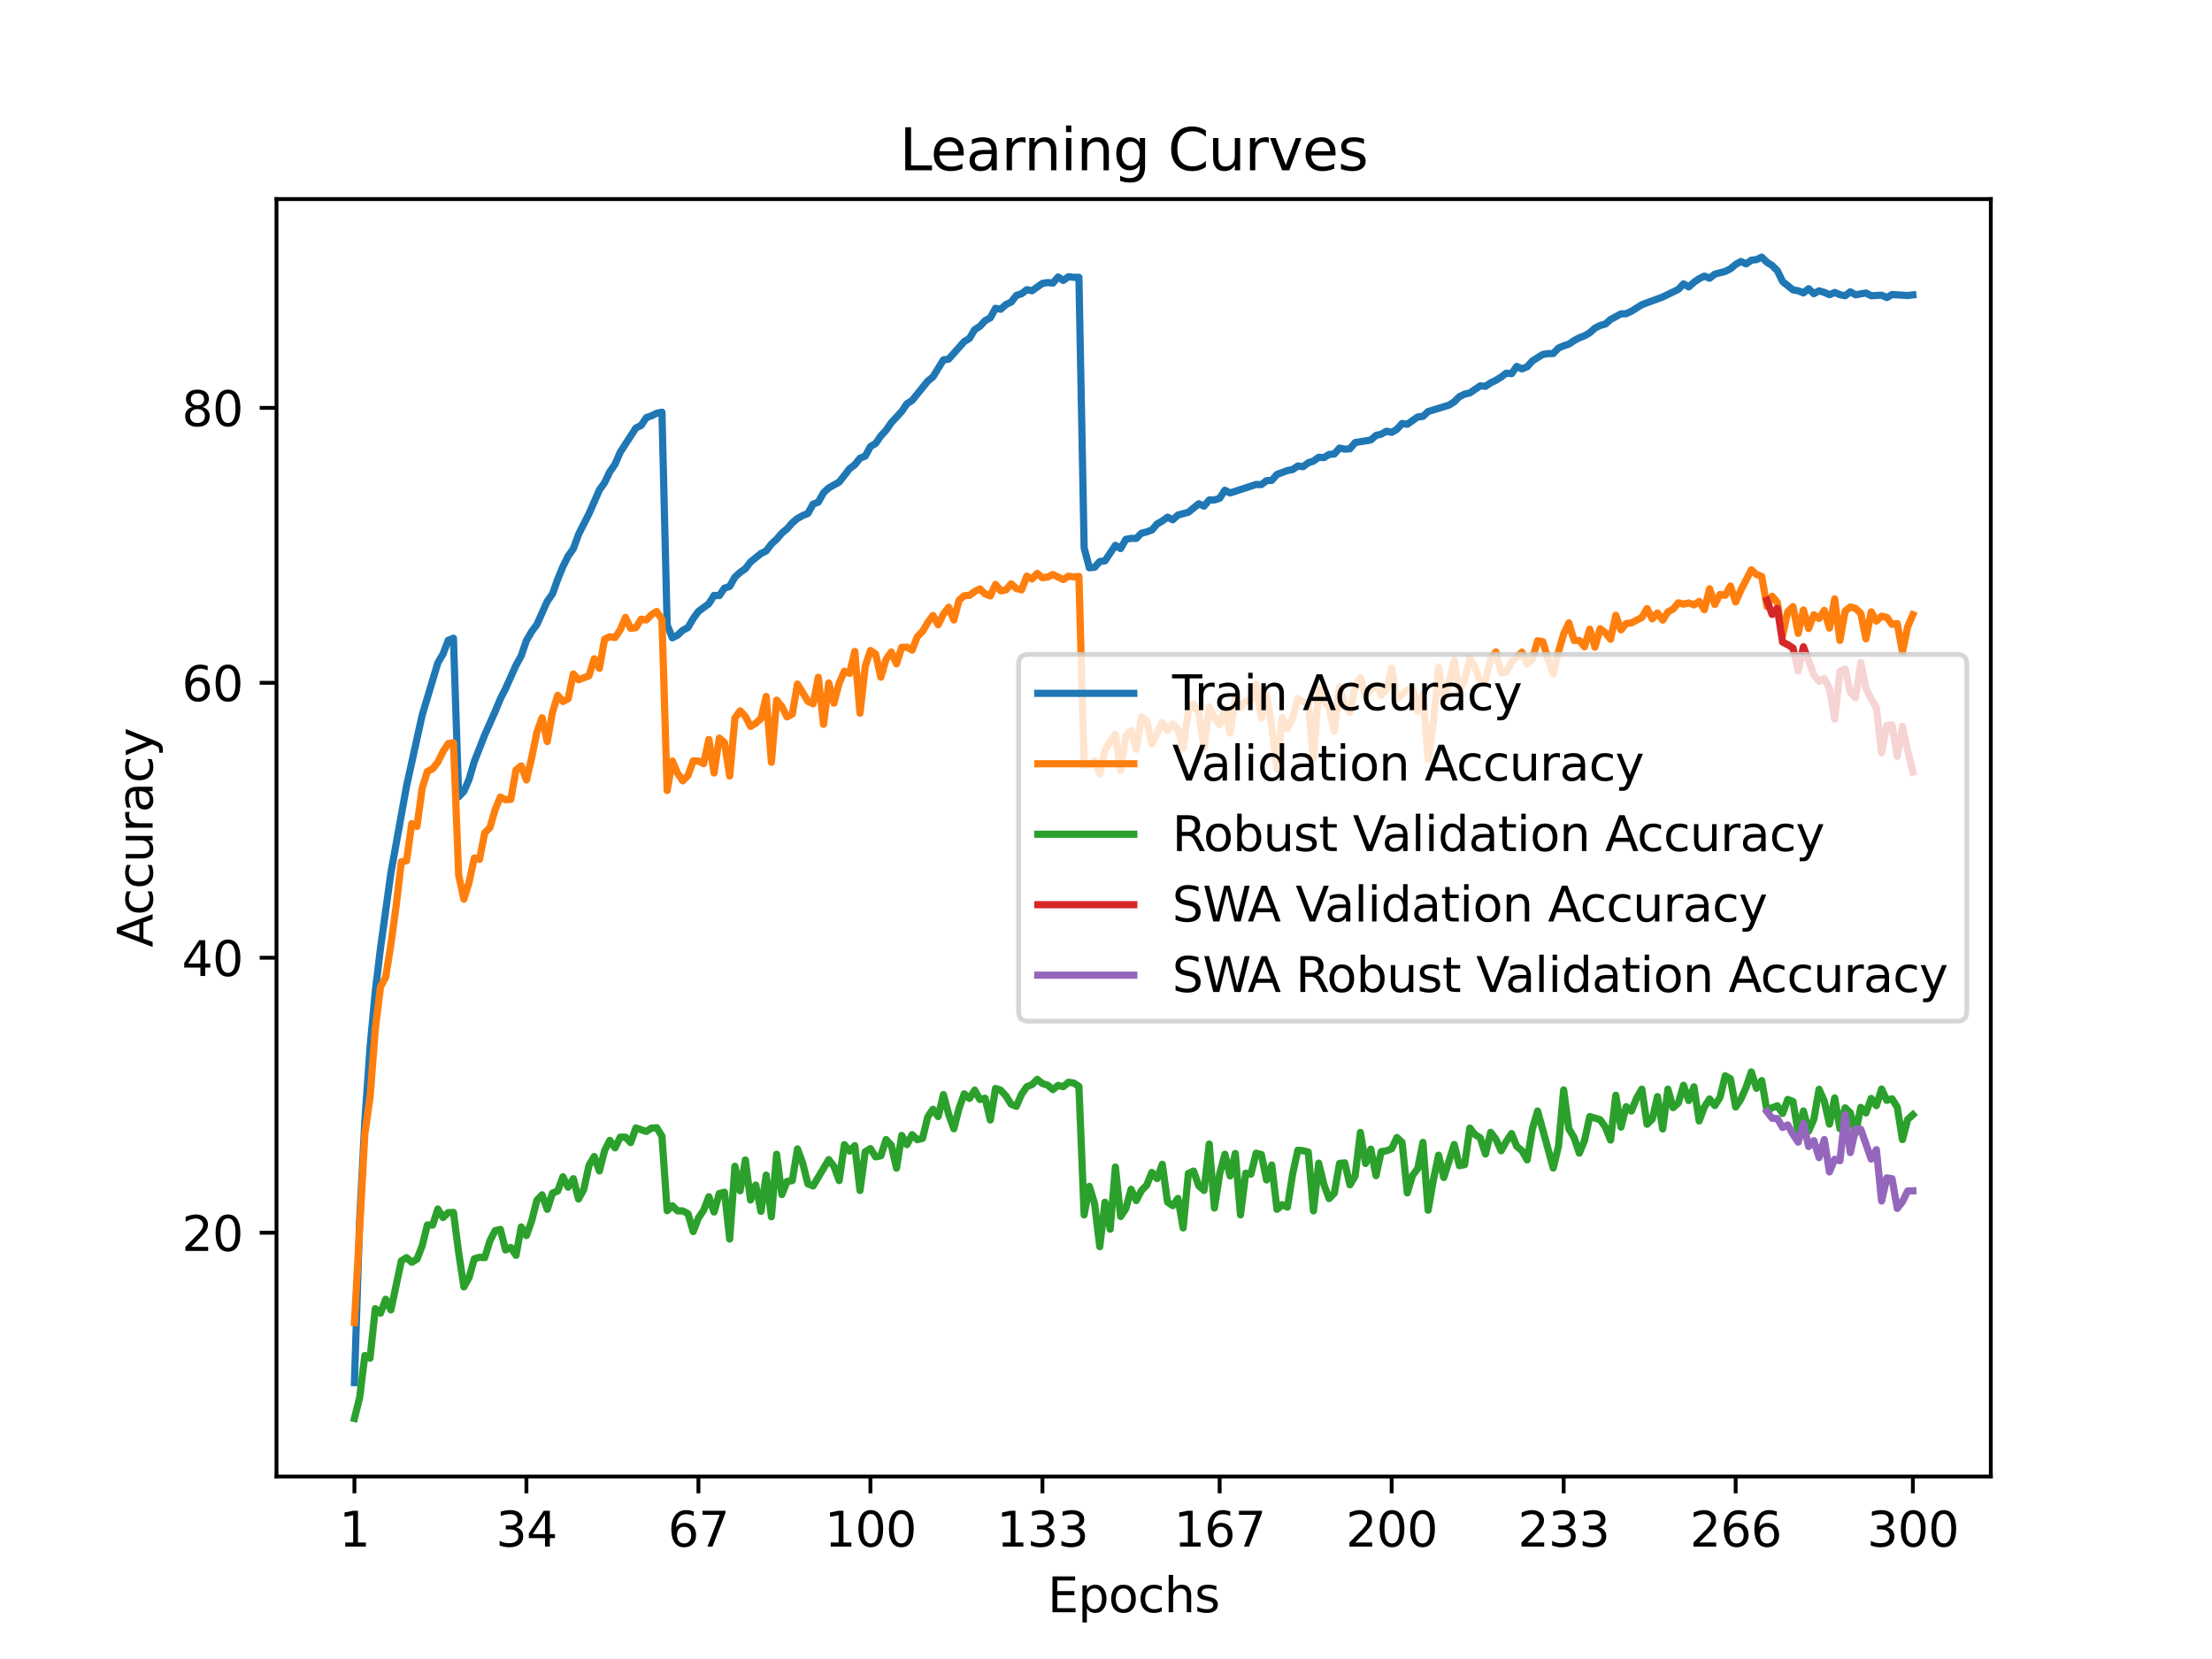 <?xml version="1.0" encoding="utf-8" standalone="no"?>
<!DOCTYPE svg PUBLIC "-//W3C//DTD SVG 1.1//EN"
  "http://www.w3.org/Graphics/SVG/1.1/DTD/svg11.dtd">
<svg xmlns:xlink="http://www.w3.org/1999/xlink" width="460.8pt" height="345.6pt" viewBox="0 0 460.8 345.6" xmlns="http://www.w3.org/2000/svg" version="1.1">
 <defs>
  <style type="text/css">*{stroke-linejoin: round; stroke-linecap: butt}</style>
 </defs>
 <g id="figure_1">
  <g id="patch_1">
   <path d="M 0 345.6 
L 460.8 345.6 
L 460.8 0 
L 0 0 
z
" style="fill: #ffffff"/>
  </g>
  <g id="axes_1">
   <g id="patch_2">
    <path d="M 57.6 307.584 
L 414.72 307.584 
L 414.72 41.472 
L 57.6 41.472 
z
" style="fill: #ffffff"/>
   </g>
   <g id="matplotlib.axis_1">
    <g id="xtick_1">
     <g id="line2d_1">
      <defs>
       <path id="m0cedf906e3" d="M 0 0 
L 0 3.5 
" style="stroke: #000000; stroke-width: 0.8"/>
      </defs>
      <g>
       <use xlink:href="#m0cedf906e3" x="73.833" y="307.584" style="stroke: #000000; stroke-width: 0.8"/>
      </g>
     </g>
     <g id="text_1">
      <!-- 1 -->
      <g transform="translate(70.651 322.182) scale(0.1 -0.1)">
       <defs>
        <path id="DejaVuSans-31" d="M 794 531 
L 1825 531 
L 1825 4091 
L 703 3866 
L 703 4441 
L 1819 4666 
L 2450 4666 
L 2450 531 
L 3481 531 
L 3481 0 
L 794 0 
L 794 531 
z
" transform="scale(0.016)"/>
       </defs>
       <use xlink:href="#DejaVuSans-31"/>
      </g>
     </g>
    </g>
    <g id="xtick_2">
     <g id="line2d_2">
      <g>
       <use xlink:href="#m0cedf906e3" x="109.664" y="307.584" style="stroke: #000000; stroke-width: 0.8"/>
      </g>
     </g>
     <g id="text_2">
      <!-- 34 -->
      <g transform="translate(103.302 322.182) scale(0.1 -0.1)">
       <defs>
        <path id="DejaVuSans-33" d="M 2597 2516 
Q 3050 2419 3304 2112 
Q 3559 1806 3559 1356 
Q 3559 666 3084 287 
Q 2609 -91 1734 -91 
Q 1441 -91 1130 -33 
Q 819 25 488 141 
L 488 750 
Q 750 597 1062 519 
Q 1375 441 1716 441 
Q 2309 441 2620 675 
Q 2931 909 2931 1356 
Q 2931 1769 2642 2001 
Q 2353 2234 1838 2234 
L 1294 2234 
L 1294 2753 
L 1863 2753 
Q 2328 2753 2575 2939 
Q 2822 3125 2822 3475 
Q 2822 3834 2567 4026 
Q 2313 4219 1838 4219 
Q 1578 4219 1281 4162 
Q 984 4106 628 3988 
L 628 4550 
Q 988 4650 1302 4700 
Q 1616 4750 1894 4750 
Q 2613 4750 3031 4423 
Q 3450 4097 3450 3541 
Q 3450 3153 3228 2886 
Q 3006 2619 2597 2516 
z
" transform="scale(0.016)"/>
        <path id="DejaVuSans-34" d="M 2419 4116 
L 825 1625 
L 2419 1625 
L 2419 4116 
z
M 2253 4666 
L 3047 4666 
L 3047 1625 
L 3713 1625 
L 3713 1100 
L 3047 1100 
L 3047 0 
L 2419 0 
L 2419 1100 
L 313 1100 
L 313 1709 
L 2253 4666 
z
" transform="scale(0.016)"/>
       </defs>
       <use xlink:href="#DejaVuSans-33"/>
       <use xlink:href="#DejaVuSans-34" x="63.623"/>
      </g>
     </g>
    </g>
    <g id="xtick_3">
     <g id="line2d_3">
      <g>
       <use xlink:href="#m0cedf906e3" x="145.496" y="307.584" style="stroke: #000000; stroke-width: 0.8"/>
      </g>
     </g>
     <g id="text_3">
      <!-- 67 -->
      <g transform="translate(139.133 322.182) scale(0.1 -0.1)">
       <defs>
        <path id="DejaVuSans-36" d="M 2113 2584 
Q 1688 2584 1439 2293 
Q 1191 2003 1191 1497 
Q 1191 994 1439 701 
Q 1688 409 2113 409 
Q 2538 409 2786 701 
Q 3034 994 3034 1497 
Q 3034 2003 2786 2293 
Q 2538 2584 2113 2584 
z
M 3366 4563 
L 3366 3988 
Q 3128 4100 2886 4159 
Q 2644 4219 2406 4219 
Q 1781 4219 1451 3797 
Q 1122 3375 1075 2522 
Q 1259 2794 1537 2939 
Q 1816 3084 2150 3084 
Q 2853 3084 3261 2657 
Q 3669 2231 3669 1497 
Q 3669 778 3244 343 
Q 2819 -91 2113 -91 
Q 1303 -91 875 529 
Q 447 1150 447 2328 
Q 447 3434 972 4092 
Q 1497 4750 2381 4750 
Q 2619 4750 2861 4703 
Q 3103 4656 3366 4563 
z
" transform="scale(0.016)"/>
        <path id="DejaVuSans-37" d="M 525 4666 
L 3525 4666 
L 3525 4397 
L 1831 0 
L 1172 0 
L 2766 4134 
L 525 4134 
L 525 4666 
z
" transform="scale(0.016)"/>
       </defs>
       <use xlink:href="#DejaVuSans-36"/>
       <use xlink:href="#DejaVuSans-37" x="63.623"/>
      </g>
     </g>
    </g>
    <g id="xtick_4">
     <g id="line2d_4">
      <g>
       <use xlink:href="#m0cedf906e3" x="181.327" y="307.584" style="stroke: #000000; stroke-width: 0.8"/>
      </g>
     </g>
     <g id="text_4">
      <!-- 100 -->
      <g transform="translate(171.783 322.182) scale(0.1 -0.1)">
       <defs>
        <path id="DejaVuSans-30" d="M 2034 4250 
Q 1547 4250 1301 3770 
Q 1056 3291 1056 2328 
Q 1056 1369 1301 889 
Q 1547 409 2034 409 
Q 2525 409 2770 889 
Q 3016 1369 3016 2328 
Q 3016 3291 2770 3770 
Q 2525 4250 2034 4250 
z
M 2034 4750 
Q 2819 4750 3233 4129 
Q 3647 3509 3647 2328 
Q 3647 1150 3233 529 
Q 2819 -91 2034 -91 
Q 1250 -91 836 529 
Q 422 1150 422 2328 
Q 422 3509 836 4129 
Q 1250 4750 2034 4750 
z
" transform="scale(0.016)"/>
       </defs>
       <use xlink:href="#DejaVuSans-31"/>
       <use xlink:href="#DejaVuSans-30" x="63.623"/>
       <use xlink:href="#DejaVuSans-30" x="127.246"/>
      </g>
     </g>
    </g>
    <g id="xtick_5">
     <g id="line2d_5">
      <g>
       <use xlink:href="#m0cedf906e3" x="217.158" y="307.584" style="stroke: #000000; stroke-width: 0.8"/>
      </g>
     </g>
     <g id="text_5">
      <!-- 133 -->
      <g transform="translate(207.615 322.182) scale(0.1 -0.1)">
       <use xlink:href="#DejaVuSans-31"/>
       <use xlink:href="#DejaVuSans-33" x="63.623"/>
       <use xlink:href="#DejaVuSans-33" x="127.246"/>
      </g>
     </g>
    </g>
    <g id="xtick_6">
     <g id="line2d_6">
      <g>
       <use xlink:href="#m0cedf906e3" x="254.076" y="307.584" style="stroke: #000000; stroke-width: 0.8"/>
      </g>
     </g>
     <g id="text_6">
      <!-- 167 -->
      <g transform="translate(244.532 322.182) scale(0.1 -0.1)">
       <use xlink:href="#DejaVuSans-31"/>
       <use xlink:href="#DejaVuSans-36" x="63.623"/>
       <use xlink:href="#DejaVuSans-37" x="127.246"/>
      </g>
     </g>
    </g>
    <g id="xtick_7">
     <g id="line2d_7">
      <g>
       <use xlink:href="#m0cedf906e3" x="289.907" y="307.584" style="stroke: #000000; stroke-width: 0.8"/>
      </g>
     </g>
     <g id="text_7">
      <!-- 200 -->
      <g transform="translate(280.363 322.182) scale(0.1 -0.1)">
       <defs>
        <path id="DejaVuSans-32" d="M 1228 531 
L 3431 531 
L 3431 0 
L 469 0 
L 469 531 
Q 828 903 1448 1529 
Q 2069 2156 2228 2338 
Q 2531 2678 2651 2914 
Q 2772 3150 2772 3378 
Q 2772 3750 2511 3984 
Q 2250 4219 1831 4219 
Q 1534 4219 1204 4116 
Q 875 4013 500 3803 
L 500 4441 
Q 881 4594 1212 4672 
Q 1544 4750 1819 4750 
Q 2544 4750 2975 4387 
Q 3406 4025 3406 3419 
Q 3406 3131 3298 2873 
Q 3191 2616 2906 2266 
Q 2828 2175 2409 1742 
Q 1991 1309 1228 531 
z
" transform="scale(0.016)"/>
       </defs>
       <use xlink:href="#DejaVuSans-32"/>
       <use xlink:href="#DejaVuSans-30" x="63.623"/>
       <use xlink:href="#DejaVuSans-30" x="127.246"/>
      </g>
     </g>
    </g>
    <g id="xtick_8">
     <g id="line2d_8">
      <g>
       <use xlink:href="#m0cedf906e3" x="325.739" y="307.584" style="stroke: #000000; stroke-width: 0.8"/>
      </g>
     </g>
     <g id="text_8">
      <!-- 233 -->
      <g transform="translate(316.195 322.182) scale(0.1 -0.1)">
       <use xlink:href="#DejaVuSans-32"/>
       <use xlink:href="#DejaVuSans-33" x="63.623"/>
       <use xlink:href="#DejaVuSans-33" x="127.246"/>
      </g>
     </g>
    </g>
    <g id="xtick_9">
     <g id="line2d_9">
      <g>
       <use xlink:href="#m0cedf906e3" x="361.57" y="307.584" style="stroke: #000000; stroke-width: 0.8"/>
      </g>
     </g>
     <g id="text_9">
      <!-- 266 -->
      <g transform="translate(352.026 322.182) scale(0.1 -0.1)">
       <use xlink:href="#DejaVuSans-32"/>
       <use xlink:href="#DejaVuSans-36" x="63.623"/>
       <use xlink:href="#DejaVuSans-36" x="127.246"/>
      </g>
     </g>
    </g>
    <g id="xtick_10">
     <g id="line2d_10">
      <g>
       <use xlink:href="#m0cedf906e3" x="398.487" y="307.584" style="stroke: #000000; stroke-width: 0.8"/>
      </g>
     </g>
     <g id="text_10">
      <!-- 300 -->
      <g transform="translate(388.944 322.182) scale(0.1 -0.1)">
       <use xlink:href="#DejaVuSans-33"/>
       <use xlink:href="#DejaVuSans-30" x="63.623"/>
       <use xlink:href="#DejaVuSans-30" x="127.246"/>
      </g>
     </g>
    </g>
    <g id="text_11">
     <!-- Epochs -->
     <g transform="translate(218.244 335.861) scale(0.1 -0.1)">
      <defs>
       <path id="DejaVuSans-45" d="M 628 4666 
L 3578 4666 
L 3578 4134 
L 1259 4134 
L 1259 2753 
L 3481 2753 
L 3481 2222 
L 1259 2222 
L 1259 531 
L 3634 531 
L 3634 0 
L 628 0 
L 628 4666 
z
" transform="scale(0.016)"/>
       <path id="DejaVuSans-70" d="M 1159 525 
L 1159 -1331 
L 581 -1331 
L 581 3500 
L 1159 3500 
L 1159 2969 
Q 1341 3281 1617 3432 
Q 1894 3584 2278 3584 
Q 2916 3584 3314 3078 
Q 3713 2572 3713 1747 
Q 3713 922 3314 415 
Q 2916 -91 2278 -91 
Q 1894 -91 1617 61 
Q 1341 213 1159 525 
z
M 3116 1747 
Q 3116 2381 2855 2742 
Q 2594 3103 2138 3103 
Q 1681 3103 1420 2742 
Q 1159 2381 1159 1747 
Q 1159 1113 1420 752 
Q 1681 391 2138 391 
Q 2594 391 2855 752 
Q 3116 1113 3116 1747 
z
" transform="scale(0.016)"/>
       <path id="DejaVuSans-6f" d="M 1959 3097 
Q 1497 3097 1228 2736 
Q 959 2375 959 1747 
Q 959 1119 1226 758 
Q 1494 397 1959 397 
Q 2419 397 2687 759 
Q 2956 1122 2956 1747 
Q 2956 2369 2687 2733 
Q 2419 3097 1959 3097 
z
M 1959 3584 
Q 2709 3584 3137 3096 
Q 3566 2609 3566 1747 
Q 3566 888 3137 398 
Q 2709 -91 1959 -91 
Q 1206 -91 779 398 
Q 353 888 353 1747 
Q 353 2609 779 3096 
Q 1206 3584 1959 3584 
z
" transform="scale(0.016)"/>
       <path id="DejaVuSans-63" d="M 3122 3366 
L 3122 2828 
Q 2878 2963 2633 3030 
Q 2388 3097 2138 3097 
Q 1578 3097 1268 2742 
Q 959 2388 959 1747 
Q 959 1106 1268 751 
Q 1578 397 2138 397 
Q 2388 397 2633 464 
Q 2878 531 3122 666 
L 3122 134 
Q 2881 22 2623 -34 
Q 2366 -91 2075 -91 
Q 1284 -91 818 406 
Q 353 903 353 1747 
Q 353 2603 823 3093 
Q 1294 3584 2113 3584 
Q 2378 3584 2631 3529 
Q 2884 3475 3122 3366 
z
" transform="scale(0.016)"/>
       <path id="DejaVuSans-68" d="M 3513 2113 
L 3513 0 
L 2938 0 
L 2938 2094 
Q 2938 2591 2744 2837 
Q 2550 3084 2163 3084 
Q 1697 3084 1428 2787 
Q 1159 2491 1159 1978 
L 1159 0 
L 581 0 
L 581 4863 
L 1159 4863 
L 1159 2956 
Q 1366 3272 1645 3428 
Q 1925 3584 2291 3584 
Q 2894 3584 3203 3211 
Q 3513 2838 3513 2113 
z
" transform="scale(0.016)"/>
       <path id="DejaVuSans-73" d="M 2834 3397 
L 2834 2853 
Q 2591 2978 2328 3040 
Q 2066 3103 1784 3103 
Q 1356 3103 1142 2972 
Q 928 2841 928 2578 
Q 928 2378 1081 2264 
Q 1234 2150 1697 2047 
L 1894 2003 
Q 2506 1872 2764 1633 
Q 3022 1394 3022 966 
Q 3022 478 2636 193 
Q 2250 -91 1575 -91 
Q 1294 -91 989 -36 
Q 684 19 347 128 
L 347 722 
Q 666 556 975 473 
Q 1284 391 1588 391 
Q 1994 391 2212 530 
Q 2431 669 2431 922 
Q 2431 1156 2273 1281 
Q 2116 1406 1581 1522 
L 1381 1569 
Q 847 1681 609 1914 
Q 372 2147 372 2553 
Q 372 3047 722 3315 
Q 1072 3584 1716 3584 
Q 2034 3584 2315 3537 
Q 2597 3491 2834 3397 
z
" transform="scale(0.016)"/>
      </defs>
      <use xlink:href="#DejaVuSans-45"/>
      <use xlink:href="#DejaVuSans-70" x="63.184"/>
      <use xlink:href="#DejaVuSans-6f" x="126.66"/>
      <use xlink:href="#DejaVuSans-63" x="187.842"/>
      <use xlink:href="#DejaVuSans-68" x="242.822"/>
      <use xlink:href="#DejaVuSans-73" x="306.201"/>
     </g>
    </g>
   </g>
   <g id="matplotlib.axis_2">
    <g id="ytick_1">
     <g id="line2d_11">
      <defs>
       <path id="mb7d8843944" d="M 0 0 
L -3.5 0 
" style="stroke: #000000; stroke-width: 0.8"/>
      </defs>
      <g>
       <use xlink:href="#mb7d8843944" x="57.6" y="256.796" style="stroke: #000000; stroke-width: 0.8"/>
      </g>
     </g>
     <g id="text_12">
      <!-- 20 -->
      <g transform="translate(37.875 260.596) scale(0.1 -0.1)">
       <use xlink:href="#DejaVuSans-32"/>
       <use xlink:href="#DejaVuSans-30" x="63.623"/>
      </g>
     </g>
    </g>
    <g id="ytick_2">
     <g id="line2d_12">
      <g>
       <use xlink:href="#mb7d8843944" x="57.6" y="199.519" style="stroke: #000000; stroke-width: 0.8"/>
      </g>
     </g>
     <g id="text_13">
      <!-- 40 -->
      <g transform="translate(37.875 203.319) scale(0.1 -0.1)">
       <use xlink:href="#DejaVuSans-34"/>
       <use xlink:href="#DejaVuSans-30" x="63.623"/>
      </g>
     </g>
    </g>
    <g id="ytick_3">
     <g id="line2d_13">
      <g>
       <use xlink:href="#mb7d8843944" x="57.6" y="142.242" style="stroke: #000000; stroke-width: 0.8"/>
      </g>
     </g>
     <g id="text_14">
      <!-- 60 -->
      <g transform="translate(37.875 146.042) scale(0.1 -0.1)">
       <use xlink:href="#DejaVuSans-36"/>
       <use xlink:href="#DejaVuSans-30" x="63.623"/>
      </g>
     </g>
    </g>
    <g id="ytick_4">
     <g id="line2d_14">
      <g>
       <use xlink:href="#mb7d8843944" x="57.6" y="84.965" style="stroke: #000000; stroke-width: 0.8"/>
      </g>
     </g>
     <g id="text_15">
      <!-- 80 -->
      <g transform="translate(37.875 88.765) scale(0.1 -0.1)">
       <defs>
        <path id="DejaVuSans-38" d="M 2034 2216 
Q 1584 2216 1326 1975 
Q 1069 1734 1069 1313 
Q 1069 891 1326 650 
Q 1584 409 2034 409 
Q 2484 409 2743 651 
Q 3003 894 3003 1313 
Q 3003 1734 2745 1975 
Q 2488 2216 2034 2216 
z
M 1403 2484 
Q 997 2584 770 2862 
Q 544 3141 544 3541 
Q 544 4100 942 4425 
Q 1341 4750 2034 4750 
Q 2731 4750 3128 4425 
Q 3525 4100 3525 3541 
Q 3525 3141 3298 2862 
Q 3072 2584 2669 2484 
Q 3125 2378 3379 2068 
Q 3634 1759 3634 1313 
Q 3634 634 3220 271 
Q 2806 -91 2034 -91 
Q 1263 -91 848 271 
Q 434 634 434 1313 
Q 434 1759 690 2068 
Q 947 2378 1403 2484 
z
M 1172 3481 
Q 1172 3119 1398 2916 
Q 1625 2713 2034 2713 
Q 2441 2713 2670 2916 
Q 2900 3119 2900 3481 
Q 2900 3844 2670 4047 
Q 2441 4250 2034 4250 
Q 1625 4250 1398 4047 
Q 1172 3844 1172 3481 
z
" transform="scale(0.016)"/>
       </defs>
       <use xlink:href="#DejaVuSans-38"/>
       <use xlink:href="#DejaVuSans-30" x="63.623"/>
      </g>
     </g>
    </g>
    <g id="text_16">
     <!-- Accuracy -->
     <g transform="translate(31.795 197.356) rotate(-90) scale(0.1 -0.1)">
      <defs>
       <path id="DejaVuSans-41" d="M 2188 4044 
L 1331 1722 
L 3047 1722 
L 2188 4044 
z
M 1831 4666 
L 2547 4666 
L 4325 0 
L 3669 0 
L 3244 1197 
L 1141 1197 
L 716 0 
L 50 0 
L 1831 4666 
z
" transform="scale(0.016)"/>
       <path id="DejaVuSans-75" d="M 544 1381 
L 544 3500 
L 1119 3500 
L 1119 1403 
Q 1119 906 1312 657 
Q 1506 409 1894 409 
Q 2359 409 2629 706 
Q 2900 1003 2900 1516 
L 2900 3500 
L 3475 3500 
L 3475 0 
L 2900 0 
L 2900 538 
Q 2691 219 2414 64 
Q 2138 -91 1772 -91 
Q 1169 -91 856 284 
Q 544 659 544 1381 
z
M 1991 3584 
L 1991 3584 
z
" transform="scale(0.016)"/>
       <path id="DejaVuSans-72" d="M 2631 2963 
Q 2534 3019 2420 3045 
Q 2306 3072 2169 3072 
Q 1681 3072 1420 2755 
Q 1159 2438 1159 1844 
L 1159 0 
L 581 0 
L 581 3500 
L 1159 3500 
L 1159 2956 
Q 1341 3275 1631 3429 
Q 1922 3584 2338 3584 
Q 2397 3584 2469 3576 
Q 2541 3569 2628 3553 
L 2631 2963 
z
" transform="scale(0.016)"/>
       <path id="DejaVuSans-61" d="M 2194 1759 
Q 1497 1759 1228 1600 
Q 959 1441 959 1056 
Q 959 750 1161 570 
Q 1363 391 1709 391 
Q 2188 391 2477 730 
Q 2766 1069 2766 1631 
L 2766 1759 
L 2194 1759 
z
M 3341 1997 
L 3341 0 
L 2766 0 
L 2766 531 
Q 2569 213 2275 61 
Q 1981 -91 1556 -91 
Q 1019 -91 701 211 
Q 384 513 384 1019 
Q 384 1609 779 1909 
Q 1175 2209 1959 2209 
L 2766 2209 
L 2766 2266 
Q 2766 2663 2505 2880 
Q 2244 3097 1772 3097 
Q 1472 3097 1187 3025 
Q 903 2953 641 2809 
L 641 3341 
Q 956 3463 1253 3523 
Q 1550 3584 1831 3584 
Q 2591 3584 2966 3190 
Q 3341 2797 3341 1997 
z
" transform="scale(0.016)"/>
       <path id="DejaVuSans-79" d="M 2059 -325 
Q 1816 -950 1584 -1140 
Q 1353 -1331 966 -1331 
L 506 -1331 
L 506 -850 
L 844 -850 
Q 1081 -850 1212 -737 
Q 1344 -625 1503 -206 
L 1606 56 
L 191 3500 
L 800 3500 
L 1894 763 
L 2988 3500 
L 3597 3500 
L 2059 -325 
z
" transform="scale(0.016)"/>
      </defs>
      <use xlink:href="#DejaVuSans-41"/>
      <use xlink:href="#DejaVuSans-63" x="66.658"/>
      <use xlink:href="#DejaVuSans-63" x="121.639"/>
      <use xlink:href="#DejaVuSans-75" x="176.619"/>
      <use xlink:href="#DejaVuSans-72" x="239.998"/>
      <use xlink:href="#DejaVuSans-61" x="281.111"/>
      <use xlink:href="#DejaVuSans-63" x="342.391"/>
      <use xlink:href="#DejaVuSans-79" x="397.371"/>
     </g>
    </g>
   </g>
   <g id="line2d_15">
    <path d="M 73.833 288.021 
L 74.919 254.324 
L 76.004 233.542 
L 77.09 218.157 
L 78.176 206.52 
L 79.262 197.539 
L 81.433 181.829 
L 84.691 163.747 
L 87.948 148.965 
L 91.206 138.1 
L 92.291 136.239 
L 93.377 133.393 
L 94.463 132.953 
L 95.549 165.99 
L 96.635 164.853 
L 97.72 162.34 
L 98.806 158.64 
L 100.978 153.095 
L 103.149 148.204 
L 104.235 145.578 
L 105.321 143.433 
L 107.493 138.588 
L 108.578 136.629 
L 109.664 133.436 
L 110.75 131.577 
L 111.836 130.104 
L 114.007 125.259 
L 115.093 123.723 
L 116.179 120.681 
L 117.265 118.039 
L 118.351 115.836 
L 119.436 114.322 
L 120.522 111.321 
L 122.694 107.022 
L 124.865 102.073 
L 125.951 100.543 
L 127.037 98.271 
L 128.123 96.706 
L 129.209 94.195 
L 132.466 89.158 
L 133.552 88.624 
L 134.638 87.007 
L 135.723 86.616 
L 136.809 86.093 
L 137.895 85.867 
L 138.981 130.182 
L 140.067 132.876 
L 141.152 132.307 
L 142.238 131.302 
L 143.324 130.722 
L 144.41 128.852 
L 145.496 127.364 
L 147.667 125.767 
L 148.753 124.03 
L 149.839 124.076 
L 150.925 122.516 
L 152.01 122.157 
L 153.096 120.213 
L 154.182 119.231 
L 155.268 118.484 
L 156.354 117.059 
L 158.525 115.305 
L 159.611 114.773 
L 160.697 113.317 
L 161.783 112.344 
L 162.868 111.063 
L 163.954 110.17 
L 165.04 108.923 
L 166.126 108.007 
L 167.212 107.41 
L 168.297 106.961 
L 169.383 105.014 
L 170.469 104.609 
L 171.555 102.651 
L 172.641 101.64 
L 174.812 100.425 
L 176.984 97.639 
L 178.07 96.815 
L 179.155 95.448 
L 180.241 95.014 
L 181.327 93.032 
L 182.413 92.375 
L 183.499 90.806 
L 184.584 89.632 
L 185.67 88.064 
L 187.842 85.706 
L 188.928 84.106 
L 190.013 83.42 
L 193.271 79.387 
L 194.357 78.509 
L 196.528 74.976 
L 197.614 74.809 
L 200.871 71.15 
L 201.957 70.49 
L 203.043 68.669 
L 204.129 67.988 
L 205.215 66.796 
L 206.3 66.208 
L 207.386 64.223 
L 208.472 64.418 
L 209.558 63.445 
L 210.644 62.928 
L 211.729 61.544 
L 212.815 61.19 
L 213.901 60.34 
L 214.987 60.573 
L 217.158 59.031 
L 218.244 58.861 
L 219.33 58.979 
L 220.416 57.698 
L 221.502 58.422 
L 222.587 57.638 
L 223.673 57.77 
L 224.759 57.77 
L 225.845 114.127 
L 226.931 118.277 
L 228.016 118.185 
L 229.102 116.976 
L 230.188 116.833 
L 232.36 113.596 
L 233.445 114.279 
L 234.531 112.361 
L 235.617 112.154 
L 236.703 112.168 
L 237.789 111.08 
L 238.875 110.807 
L 239.96 110.411 
L 241.046 109.159 
L 242.132 108.535 
L 243.218 107.737 
L 244.304 108.28 
L 245.389 107.292 
L 247.561 106.717 
L 249.733 104.937 
L 250.818 105.442 
L 251.904 104.158 
L 252.99 104.161 
L 254.076 103.799 
L 255.162 102.122 
L 256.247 102.697 
L 261.676 100.919 
L 262.762 100.953 
L 263.848 100.129 
L 264.934 100.069 
L 266.02 98.831 
L 268.191 98.027 
L 269.277 97.814 
L 270.363 97.076 
L 271.449 97.223 
L 272.534 96.41 
L 273.62 96.051 
L 274.706 95.255 
L 275.792 95.333 
L 276.878 94.669 
L 277.963 94.569 
L 279.049 93.34 
L 280.135 93.569 
L 281.221 93.483 
L 282.307 92.194 
L 285.564 91.654 
L 286.65 90.709 
L 287.736 90.447 
L 288.821 89.839 
L 289.907 90.068 
L 290.993 89.436 
L 292.079 88.222 
L 293.165 88.385 
L 295.336 86.857 
L 296.422 86.748 
L 297.508 85.729 
L 301.851 84.399 
L 302.937 83.704 
L 304.023 82.63 
L 305.108 82.101 
L 306.194 81.854 
L 308.366 80.378 
L 309.452 80.479 
L 310.537 79.743 
L 311.623 79.227 
L 312.709 78.552 
L 313.795 77.724 
L 314.881 77.845 
L 315.966 76.329 
L 317.052 76.854 
L 318.138 76.406 
L 319.224 75.191 
L 321.395 73.83 
L 322.481 73.663 
L 323.567 73.64 
L 324.653 72.512 
L 325.739 72.038 
L 326.824 71.687 
L 327.91 70.952 
L 328.996 70.381 
L 330.082 69.956 
L 331.168 69.327 
L 332.253 68.362 
L 333.339 67.807 
L 334.425 67.506 
L 335.511 66.561 
L 337.682 65.381 
L 338.768 65.355 
L 339.854 64.835 
L 342.026 63.474 
L 346.369 61.871 
L 349.626 60.28 
L 350.712 59.137 
L 351.798 59.766 
L 352.884 58.795 
L 353.969 58.054 
L 355.055 57.523 
L 356.141 57.954 
L 357.227 57.109 
L 359.398 56.543 
L 360.484 55.998 
L 361.57 55.09 
L 362.656 54.473 
L 363.742 54.97 
L 364.827 54.217 
L 365.913 54.079 
L 366.999 53.568 
L 368.085 54.642 
L 369.171 55.311 
L 370.256 56.388 
L 371.342 58.64 
L 373.514 60.395 
L 374.6 60.561 
L 375.685 61.021 
L 376.771 60.142 
L 377.857 61.185 
L 378.943 60.584 
L 380.029 60.909 
L 381.114 61.397 
L 382.2 60.926 
L 383.286 61.388 
L 384.372 61.607 
L 385.458 60.794 
L 386.543 61.409 
L 388.715 61.032 
L 389.801 61.61 
L 391.972 61.492 
L 393.058 61.989 
L 394.144 61.354 
L 397.401 61.564 
L 398.487 61.434 
L 398.487 61.434 
" clip-path="url(#p74ab4dbd0a)" style="fill: none; stroke: #1f77b4; stroke-width: 1.5; stroke-linecap: square"/>
   </g>
   <g id="line2d_16">
    <path d="M 73.833 275.526 
L 76.004 236.234 
L 77.09 228.587 
L 78.176 214.497 
L 79.262 205.591 
L 80.348 203.586 
L 81.433 196.713 
L 82.519 188.751 
L 83.605 179.53 
L 84.691 179.329 
L 85.777 171.568 
L 86.862 172.17 
L 87.948 164.179 
L 89.034 160.714 
L 90.12 160.17 
L 91.206 158.767 
L 92.291 156.562 
L 93.377 154.901 
L 94.463 154.729 
L 95.549 182.336 
L 96.635 187.319 
L 97.72 183.797 
L 98.806 178.728 
L 99.892 179.014 
L 100.978 173.487 
L 102.064 172.399 
L 103.149 168.647 
L 104.235 166.041 
L 105.321 166.585 
L 106.407 166.528 
L 107.493 160.399 
L 108.578 159.54 
L 109.664 162.49 
L 110.75 157.879 
L 111.836 152.552 
L 112.922 149.517 
L 114.007 154.471 
L 115.093 148.4 
L 116.179 144.848 
L 117.265 146.137 
L 118.351 145.564 
L 119.436 140.381 
L 120.522 141.612 
L 122.694 140.782 
L 123.78 137.231 
L 124.865 139.235 
L 125.951 133.135 
L 127.037 132.648 
L 128.123 132.82 
L 129.209 131.217 
L 130.294 128.61 
L 131.38 130.902 
L 132.466 130.758 
L 133.552 128.983 
L 134.638 129.155 
L 135.723 128.038 
L 136.809 127.379 
L 137.895 129.04 
L 138.981 164.695 
L 140.067 158.538 
L 141.152 161.087 
L 142.238 162.662 
L 143.324 161.545 
L 144.41 158.509 
L 145.496 158.538 
L 146.581 159.082 
L 147.667 154.041 
L 148.753 161.029 
L 149.839 153.755 
L 150.925 154.7 
L 152.01 161.659 
L 153.096 149.574 
L 154.182 148.085 
L 155.268 149.23 
L 156.354 151.321 
L 157.439 150.662 
L 158.525 149.688 
L 159.611 145.078 
L 160.697 158.795 
L 161.783 145.851 
L 162.868 147.168 
L 163.954 149.345 
L 165.04 148.772 
L 166.126 142.5 
L 168.297 146.08 
L 169.383 146.624 
L 170.469 141.097 
L 171.555 150.891 
L 172.641 142.271 
L 173.726 146.481 
L 174.812 142.328 
L 175.898 139.837 
L 176.984 140.266 
L 178.07 135.713 
L 179.155 148.571 
L 180.241 138.806 
L 181.327 135.512 
L 182.413 136.257 
L 183.499 141.068 
L 184.584 137.345 
L 185.67 135.827 
L 186.756 138.29 
L 187.842 134.854 
L 188.928 134.825 
L 190.013 135.426 
L 191.099 132.62 
L 192.185 131.532 
L 193.271 129.67 
L 194.357 128.209 
L 195.442 130.157 
L 196.528 127.923 
L 197.614 126.491 
L 198.7 129.155 
L 199.786 125.059 
L 200.871 124.086 
L 201.957 124.028 
L 203.043 123.226 
L 204.129 122.682 
L 205.215 123.713 
L 206.3 124.143 
L 207.386 121.737 
L 208.472 123.083 
L 209.558 122.883 
L 210.644 121.623 
L 211.729 122.596 
L 212.815 122.883 
L 213.901 120.019 
L 214.987 120.62 
L 216.073 119.446 
L 217.158 120.363 
L 218.244 120.219 
L 219.33 119.675 
L 221.502 120.735 
L 222.587 120.019 
L 223.673 120.191 
L 224.759 120.076 
L 225.845 159.425 
L 226.931 159.282 
L 228.016 158.48 
L 229.102 161.23 
L 230.188 156.304 
L 231.274 154.414 
L 232.36 152.953 
L 233.445 160.485 
L 234.531 153.24 
L 235.617 152.209 
L 236.703 156.103 
L 237.789 149.373 
L 238.875 150.089 
L 239.96 155.015 
L 242.132 150.49 
L 243.218 152.237 
L 244.304 150.777 
L 245.389 151.979 
L 246.475 155.817 
L 247.561 148.027 
L 248.647 146.653 
L 249.733 148.543 
L 250.818 155.702 
L 251.904 147.254 
L 252.99 149.316 
L 254.076 150.977 
L 255.162 147.684 
L 256.247 152.724 
L 257.333 145.307 
L 258.419 147.426 
L 259.505 146.023 
L 260.591 145.822 
L 261.676 142.557 
L 262.762 149.602 
L 263.848 144.934 
L 264.934 151.464 
L 266.02 160.199 
L 267.105 149.459 
L 268.191 151.808 
L 269.277 149.545 
L 270.363 145.536 
L 271.449 146.137 
L 272.534 146.538 
L 273.62 158.079 
L 274.706 143.531 
L 275.792 145.994 
L 276.878 147.397 
L 277.963 152.38 
L 279.049 143.073 
L 280.135 146.996 
L 281.221 148.428 
L 282.307 142.844 
L 283.392 141.125 
L 284.478 145.163 
L 285.564 143.474 
L 286.65 142.643 
L 287.736 144.848 
L 288.821 143.703 
L 289.907 139.207 
L 290.993 145.564 
L 293.165 143.76 
L 294.25 143.302 
L 295.336 148.142 
L 296.422 144.505 
L 297.508 158.108 
L 298.594 150.49 
L 299.679 139.006 
L 300.765 145.622 
L 301.851 142.185 
L 302.937 137.517 
L 304.023 143.817 
L 305.108 141.67 
L 306.194 137.059 
L 307.28 139.035 
L 308.366 142.099 
L 309.452 141.756 
L 310.537 137.202 
L 311.623 135.799 
L 312.709 140.18 
L 313.795 140.009 
L 314.881 137.889 
L 317.052 135.856 
L 318.138 138.376 
L 319.224 137.317 
L 320.31 133.479 
L 321.395 133.679 
L 322.481 137.288 
L 323.567 140.41 
L 324.653 135.799 
L 325.739 132.076 
L 326.824 129.756 
L 327.91 133.422 
L 328.996 133.422 
L 330.082 134.739 
L 331.168 131.073 
L 332.253 134.825 
L 333.339 130.959 
L 334.425 131.818 
L 335.511 133.164 
L 336.597 128.181 
L 337.682 131.217 
L 338.768 129.899 
L 339.854 129.756 
L 342.026 128.639 
L 343.111 126.778 
L 344.197 128.925 
L 345.283 127.694 
L 346.369 129.183 
L 347.455 127.465 
L 348.54 126.892 
L 349.626 125.575 
L 350.712 125.861 
L 351.798 125.603 
L 352.884 126.004 
L 353.969 125.288 
L 355.055 127.007 
L 356.141 122.654 
L 357.227 125.918 
L 358.313 123.828 
L 359.398 124.028 
L 360.484 122.081 
L 361.57 125.403 
L 362.656 122.94 
L 364.827 118.702 
L 365.913 119.675 
L 366.999 120.076 
L 368.085 126.319 
L 369.171 124.2 
L 370.256 125.489 
L 371.342 132.448 
L 372.428 127.408 
L 373.514 126.377 
L 374.6 131.933 
L 375.685 127.064 
L 376.771 130.93 
L 377.857 128.066 
L 378.943 128.84 
L 380.029 127.15 
L 381.114 130.844 
L 382.2 124.744 
L 383.286 133.422 
L 384.372 127.293 
L 385.458 126.434 
L 386.543 126.749 
L 387.629 127.751 
L 388.715 133.078 
L 389.801 127.465 
L 390.887 129.384 
L 391.972 128.353 
L 393.058 128.61 
L 394.144 130.071 
L 395.23 129.899 
L 396.316 135.856 
L 397.401 130.558 
L 398.487 128.066 
L 398.487 128.066 
" clip-path="url(#p74ab4dbd0a)" style="fill: none; stroke: #ff7f0e; stroke-width: 1.5; stroke-linecap: square"/>
   </g>
   <g id="line2d_17">
    <path d="M 73.833 295.488 
L 74.919 291.163 
L 76.004 282.374 
L 77.09 282.927 
L 78.176 272.617 
L 79.262 273.565 
L 80.348 270.661 
L 81.433 272.873 
L 83.605 262.662 
L 84.691 261.991 
L 85.777 262.959 
L 86.862 262.307 
L 87.948 259.522 
L 89.034 255.177 
L 90.12 255.216 
L 91.206 251.859 
L 92.291 253.636 
L 93.377 252.609 
L 94.463 252.57 
L 95.549 260.944 
L 96.635 268.094 
L 97.72 266.138 
L 98.806 262.228 
L 99.892 261.912 
L 100.978 261.991 
L 102.064 258.475 
L 103.149 256.362 
L 104.235 256.105 
L 105.321 260.391 
L 106.407 259.858 
L 107.493 261.517 
L 108.578 255.592 
L 109.664 257.389 
L 110.75 254.347 
L 111.836 250.061 
L 112.922 248.896 
L 114.007 251.938 
L 115.093 248.541 
L 116.179 248.106 
L 117.265 245.143 
L 118.351 247.316 
L 119.436 245.538 
L 120.522 249.785 
L 121.608 247.79 
L 122.694 242.793 
L 123.78 240.917 
L 124.865 243.919 
L 125.951 239.673 
L 127.037 237.559 
L 128.123 239.12 
L 129.209 236.888 
L 130.294 236.888 
L 131.38 238.033 
L 132.466 234.972 
L 134.638 235.703 
L 135.723 234.992 
L 136.809 234.932 
L 137.895 236.69 
L 138.981 252.214 
L 140.067 251.187 
L 141.152 252.254 
L 142.238 252.254 
L 143.324 252.827 
L 144.41 256.559 
L 145.496 253.715 
L 146.581 252.115 
L 147.667 249.291 
L 148.753 252.491 
L 149.839 248.639 
L 150.925 248.363 
L 152.01 258.12 
L 153.096 242.951 
L 154.182 248.067 
L 155.268 241.648 
L 156.354 249.982 
L 157.439 246.862 
L 158.525 252.352 
L 159.611 244.788 
L 160.697 253.478 
L 161.783 240.443 
L 162.868 248.857 
L 163.954 246.111 
L 165.04 245.953 
L 166.126 239.337 
L 167.212 242.299 
L 168.297 246.625 
L 169.383 247.059 
L 172.641 241.569 
L 173.726 242.971 
L 174.812 245.934 
L 175.898 238.448 
L 176.984 239.811 
L 178.07 238.665 
L 179.155 248.007 
L 180.241 239.929 
L 181.327 239.278 
L 182.413 240.996 
L 183.499 240.779 
L 184.584 237.381 
L 185.67 238.567 
L 186.756 243.346 
L 187.842 236.532 
L 188.928 238.448 
L 190.013 236.374 
L 191.099 237.421 
L 192.185 237.144 
L 193.271 232.641 
L 194.357 231.081 
L 195.442 232.602 
L 196.528 228.02 
L 197.614 232.088 
L 198.7 235.15 
L 199.786 230.903 
L 200.871 227.862 
L 201.957 228.829 
L 203.043 227.091 
L 204.129 229.047 
L 205.215 228.77 
L 206.3 233.313 
L 207.386 226.736 
L 208.472 227.111 
L 209.558 228.316 
L 210.644 230.034 
L 211.729 230.469 
L 212.815 227.941 
L 213.901 226.38 
L 214.987 225.946 
L 216.073 224.84 
L 217.158 225.729 
L 218.244 226.045 
L 219.33 226.993 
L 220.416 226.104 
L 221.502 226.38 
L 222.587 225.452 
L 223.673 225.61 
L 224.759 226.321 
L 225.845 253.083 
L 226.931 247.138 
L 228.016 250.693 
L 229.102 259.7 
L 230.188 250.437 
L 231.274 256.066 
L 232.36 243.109 
L 233.445 253.419 
L 234.531 251.799 
L 235.617 247.751 
L 236.703 250.101 
L 237.789 248.007 
L 238.875 246.901 
L 239.96 244.235 
L 241.046 245.519 
L 242.132 242.536 
L 243.218 250.417 
L 244.304 251.167 
L 245.389 249.647 
L 246.475 255.809 
L 247.561 244.432 
L 248.647 243.958 
L 249.733 247.04 
L 250.818 247.988 
L 251.904 238.329 
L 252.99 251.661 
L 254.076 244.551 
L 255.162 240.443 
L 256.247 244.966 
L 257.333 240.285 
L 258.419 253.083 
L 259.505 244.393 
L 260.591 244.59 
L 261.676 240.226 
L 262.762 240.502 
L 263.848 245.815 
L 264.934 242.694 
L 266.02 251.938 
L 267.105 250.97 
L 268.191 251.464 
L 269.277 244.571 
L 270.363 239.613 
L 271.449 239.712 
L 272.534 239.989 
L 273.62 252.254 
L 274.706 242.299 
L 275.792 246.743 
L 276.878 249.686 
L 277.963 248.56 
L 279.049 242.359 
L 280.135 242.24 
L 281.221 246.822 
L 282.307 244.966 
L 283.392 235.9 
L 284.478 242.378 
L 285.564 239.396 
L 286.65 244.906 
L 287.736 239.91 
L 288.821 239.732 
L 289.907 239.297 
L 290.993 236.967 
L 292.079 237.974 
L 293.165 248.501 
L 294.25 244.887 
L 295.336 243.445 
L 296.422 237.974 
L 297.508 252.115 
L 298.594 245.835 
L 299.679 240.64 
L 300.765 245.301 
L 302.937 238.428 
L 304.023 242.833 
L 305.108 242.615 
L 306.194 234.992 
L 307.28 236.354 
L 308.366 237.046 
L 309.452 240.403 
L 310.537 235.88 
L 311.623 237.322 
L 312.709 239.732 
L 313.795 237.776 
L 314.881 236.137 
L 315.966 238.804 
L 317.052 239.712 
L 318.138 241.628 
L 319.224 235.169 
L 320.31 231.436 
L 323.567 243.326 
L 324.653 238.823 
L 325.739 227.052 
L 326.824 235.15 
L 327.91 236.967 
L 328.996 240.226 
L 330.082 237.618 
L 331.168 232.602 
L 333.339 233.254 
L 334.425 234.794 
L 335.511 237.5 
L 336.597 228.158 
L 337.682 234.794 
L 338.768 230.548 
L 339.854 231.456 
L 340.94 228.731 
L 342.026 226.894 
L 343.111 234.202 
L 344.197 233.135 
L 345.283 228.434 
L 346.369 235.189 
L 347.455 226.894 
L 348.54 230.745 
L 349.626 229.777 
L 350.712 226.084 
L 351.798 229.264 
L 352.884 226.4 
L 353.969 233.51 
L 355.055 230.587 
L 356.141 228.928 
L 357.227 230.311 
L 358.313 228.592 
L 359.398 224.109 
L 360.484 224.741 
L 361.57 230.607 
L 362.656 228.968 
L 363.742 226.519 
L 364.827 223.299 
L 365.913 226.716 
L 366.999 225.097 
L 368.085 231.357 
L 369.171 230.765 
L 370.256 230.35 
L 371.342 231.95 
L 372.428 229.027 
L 373.514 229.461 
L 374.6 235.999 
L 375.685 231.436 
L 376.771 235.663 
L 377.857 233.155 
L 378.943 226.914 
L 380.029 229.382 
L 381.114 234.182 
L 382.2 228.731 
L 383.286 235.11 
L 384.372 230.785 
L 385.458 231.812 
L 386.543 236.038 
L 387.629 230.686 
L 388.715 231.851 
L 389.801 228.829 
L 390.887 230.33 
L 391.972 226.874 
L 393.058 229.224 
L 394.144 228.908 
L 395.23 230.627 
L 396.316 237.401 
L 397.401 233.194 
L 398.487 232.227 
L 398.487 232.227 
" clip-path="url(#p74ab4dbd0a)" style="fill: none; stroke: #2ca02c; stroke-width: 1.5; stroke-linecap: square"/>
   </g>
   <g id="line2d_18">
    <path d="M 368.085 125.031 
L 369.171 128.009 
L 370.256 126.72 
L 371.342 133.765 
L 372.428 134.31 
L 373.514 134.997 
L 374.6 139.808 
L 375.685 134.739 
L 377.857 140.61 
L 378.943 141.927 
L 380.029 141.326 
L 381.114 143.474 
L 382.2 149.832 
L 383.286 139.865 
L 384.372 139.379 
L 385.458 144.19 
L 386.543 145.335 
L 387.629 138.061 
L 388.715 143.417 
L 389.801 145.622 
L 390.887 147.455 
L 391.972 156.848 
L 393.058 151.149 
L 394.144 151.006 
L 395.23 157.564 
L 396.316 151.349 
L 397.401 156.361 
L 398.487 160.829 
L 398.487 160.829 
" clip-path="url(#p74ab4dbd0a)" style="fill: none; stroke: #d62728; stroke-width: 1.5; stroke-linecap: square"/>
   </g>
   <g id="line2d_19">
    <path d="M 368.085 231.555 
L 369.171 232.957 
L 370.256 233.017 
L 371.342 234.873 
L 372.428 234.34 
L 373.514 236.315 
L 374.6 237.934 
L 375.685 234.024 
L 376.771 238.843 
L 377.857 237.618 
L 378.943 241.154 
L 380.029 237.401 
L 381.114 244.136 
L 382.2 241.49 
L 383.286 241.806 
L 384.372 232.207 
L 385.458 240.107 
L 386.543 235.209 
L 387.629 235.229 
L 389.801 241.47 
L 390.887 239.495 
L 391.972 250.2 
L 393.058 245.38 
L 394.144 245.538 
L 395.23 251.74 
L 396.316 250.338 
L 397.401 248.106 
L 398.487 248.067 
L 398.487 248.067 
" clip-path="url(#p74ab4dbd0a)" style="fill: none; stroke: #9467bd; stroke-width: 1.5; stroke-linecap: square"/>
   </g>
   <g id="patch_3">
    <path d="M 57.6 307.584 
L 57.6 41.472 
" style="fill: none; stroke: #000000; stroke-width: 0.8; stroke-linejoin: miter; stroke-linecap: square"/>
   </g>
   <g id="patch_4">
    <path d="M 414.72 307.584 
L 414.72 41.472 
" style="fill: none; stroke: #000000; stroke-width: 0.8; stroke-linejoin: miter; stroke-linecap: square"/>
   </g>
   <g id="patch_5">
    <path d="M 57.6 307.584 
L 414.72 307.584 
" style="fill: none; stroke: #000000; stroke-width: 0.8; stroke-linejoin: miter; stroke-linecap: square"/>
   </g>
   <g id="patch_6">
    <path d="M 57.6 41.472 
L 414.72 41.472 
" style="fill: none; stroke: #000000; stroke-width: 0.8; stroke-linejoin: miter; stroke-linecap: square"/>
   </g>
   <g id="text_17">
    <!-- Learning Curves -->
    <g transform="translate(187.376 35.472) scale(0.12 -0.12)">
     <defs>
      <path id="DejaVuSans-4c" d="M 628 4666 
L 1259 4666 
L 1259 531 
L 3531 531 
L 3531 0 
L 628 0 
L 628 4666 
z
" transform="scale(0.016)"/>
      <path id="DejaVuSans-65" d="M 3597 1894 
L 3597 1613 
L 953 1613 
Q 991 1019 1311 708 
Q 1631 397 2203 397 
Q 2534 397 2845 478 
Q 3156 559 3463 722 
L 3463 178 
Q 3153 47 2828 -22 
Q 2503 -91 2169 -91 
Q 1331 -91 842 396 
Q 353 884 353 1716 
Q 353 2575 817 3079 
Q 1281 3584 2069 3584 
Q 2775 3584 3186 3129 
Q 3597 2675 3597 1894 
z
M 3022 2063 
Q 3016 2534 2758 2815 
Q 2500 3097 2075 3097 
Q 1594 3097 1305 2825 
Q 1016 2553 972 2059 
L 3022 2063 
z
" transform="scale(0.016)"/>
      <path id="DejaVuSans-6e" d="M 3513 2113 
L 3513 0 
L 2938 0 
L 2938 2094 
Q 2938 2591 2744 2837 
Q 2550 3084 2163 3084 
Q 1697 3084 1428 2787 
Q 1159 2491 1159 1978 
L 1159 0 
L 581 0 
L 581 3500 
L 1159 3500 
L 1159 2956 
Q 1366 3272 1645 3428 
Q 1925 3584 2291 3584 
Q 2894 3584 3203 3211 
Q 3513 2838 3513 2113 
z
" transform="scale(0.016)"/>
      <path id="DejaVuSans-69" d="M 603 3500 
L 1178 3500 
L 1178 0 
L 603 0 
L 603 3500 
z
M 603 4863 
L 1178 4863 
L 1178 4134 
L 603 4134 
L 603 4863 
z
" transform="scale(0.016)"/>
      <path id="DejaVuSans-67" d="M 2906 1791 
Q 2906 2416 2648 2759 
Q 2391 3103 1925 3103 
Q 1463 3103 1205 2759 
Q 947 2416 947 1791 
Q 947 1169 1205 825 
Q 1463 481 1925 481 
Q 2391 481 2648 825 
Q 2906 1169 2906 1791 
z
M 3481 434 
Q 3481 -459 3084 -895 
Q 2688 -1331 1869 -1331 
Q 1566 -1331 1297 -1286 
Q 1028 -1241 775 -1147 
L 775 -588 
Q 1028 -725 1275 -790 
Q 1522 -856 1778 -856 
Q 2344 -856 2625 -561 
Q 2906 -266 2906 331 
L 2906 616 
Q 2728 306 2450 153 
Q 2172 0 1784 0 
Q 1141 0 747 490 
Q 353 981 353 1791 
Q 353 2603 747 3093 
Q 1141 3584 1784 3584 
Q 2172 3584 2450 3431 
Q 2728 3278 2906 2969 
L 2906 3500 
L 3481 3500 
L 3481 434 
z
" transform="scale(0.016)"/>
      <path id="DejaVuSans-20" transform="scale(0.016)"/>
      <path id="DejaVuSans-43" d="M 4122 4306 
L 4122 3641 
Q 3803 3938 3442 4084 
Q 3081 4231 2675 4231 
Q 1875 4231 1450 3742 
Q 1025 3253 1025 2328 
Q 1025 1406 1450 917 
Q 1875 428 2675 428 
Q 3081 428 3442 575 
Q 3803 722 4122 1019 
L 4122 359 
Q 3791 134 3420 21 
Q 3050 -91 2638 -91 
Q 1578 -91 968 557 
Q 359 1206 359 2328 
Q 359 3453 968 4101 
Q 1578 4750 2638 4750 
Q 3056 4750 3426 4639 
Q 3797 4528 4122 4306 
z
" transform="scale(0.016)"/>
      <path id="DejaVuSans-76" d="M 191 3500 
L 800 3500 
L 1894 563 
L 2988 3500 
L 3597 3500 
L 2284 0 
L 1503 0 
L 191 3500 
z
" transform="scale(0.016)"/>
     </defs>
     <use xlink:href="#DejaVuSans-4c"/>
     <use xlink:href="#DejaVuSans-65" x="53.963"/>
     <use xlink:href="#DejaVuSans-61" x="115.486"/>
     <use xlink:href="#DejaVuSans-72" x="176.766"/>
     <use xlink:href="#DejaVuSans-6e" x="216.129"/>
     <use xlink:href="#DejaVuSans-69" x="279.508"/>
     <use xlink:href="#DejaVuSans-6e" x="307.291"/>
     <use xlink:href="#DejaVuSans-67" x="370.67"/>
     <use xlink:href="#DejaVuSans-20" x="434.146"/>
     <use xlink:href="#DejaVuSans-43" x="465.934"/>
     <use xlink:href="#DejaVuSans-75" x="535.758"/>
     <use xlink:href="#DejaVuSans-72" x="599.137"/>
     <use xlink:href="#DejaVuSans-76" x="640.25"/>
     <use xlink:href="#DejaVuSans-65" x="699.43"/>
     <use xlink:href="#DejaVuSans-73" x="760.953"/>
    </g>
   </g>
   <g id="legend_1">
    <g id="patch_7">
     <path d="M 214.189 212.723 
L 407.72 212.723 
Q 409.72 212.723 409.72 210.723 
L 409.72 138.333 
Q 409.72 136.333 407.72 136.333 
L 214.189 136.333 
Q 212.189 136.333 212.189 138.333 
L 212.189 210.723 
Q 212.189 212.723 214.189 212.723 
z
" style="fill: #ffffff; opacity: 0.8; stroke: #cccccc; stroke-linejoin: miter"/>
    </g>
    <g id="line2d_20">
     <path d="M 216.189 144.431 
L 226.189 144.431 
L 236.189 144.431 
" style="fill: none; stroke: #1f77b4; stroke-width: 1.5; stroke-linecap: square"/>
    </g>
    <g id="text_18">
     <!-- Train Accuracy -->
     <g transform="translate(244.189 147.931) scale(0.1 -0.1)">
      <defs>
       <path id="DejaVuSans-54" d="M -19 4666 
L 3928 4666 
L 3928 4134 
L 2272 4134 
L 2272 0 
L 1638 0 
L 1638 4134 
L -19 4134 
L -19 4666 
z
" transform="scale(0.016)"/>
      </defs>
      <use xlink:href="#DejaVuSans-54"/>
      <use xlink:href="#DejaVuSans-72" x="46.334"/>
      <use xlink:href="#DejaVuSans-61" x="87.447"/>
      <use xlink:href="#DejaVuSans-69" x="148.727"/>
      <use xlink:href="#DejaVuSans-6e" x="176.51"/>
      <use xlink:href="#DejaVuSans-20" x="239.889"/>
      <use xlink:href="#DejaVuSans-41" x="271.676"/>
      <use xlink:href="#DejaVuSans-63" x="338.334"/>
      <use xlink:href="#DejaVuSans-63" x="393.314"/>
      <use xlink:href="#DejaVuSans-75" x="448.295"/>
      <use xlink:href="#DejaVuSans-72" x="511.674"/>
      <use xlink:href="#DejaVuSans-61" x="552.787"/>
      <use xlink:href="#DejaVuSans-63" x="614.066"/>
      <use xlink:href="#DejaVuSans-79" x="669.047"/>
     </g>
    </g>
    <g id="line2d_21">
     <path d="M 216.189 159.109 
L 226.189 159.109 
L 236.189 159.109 
" style="fill: none; stroke: #ff7f0e; stroke-width: 1.5; stroke-linecap: square"/>
    </g>
    <g id="text_19">
     <!-- Validation Accuracy -->
     <g transform="translate(244.189 162.609) scale(0.1 -0.1)">
      <defs>
       <path id="DejaVuSans-56" d="M 1831 0 
L 50 4666 
L 709 4666 
L 2188 738 
L 3669 4666 
L 4325 4666 
L 2547 0 
L 1831 0 
z
" transform="scale(0.016)"/>
       <path id="DejaVuSans-6c" d="M 603 4863 
L 1178 4863 
L 1178 0 
L 603 0 
L 603 4863 
z
" transform="scale(0.016)"/>
       <path id="DejaVuSans-64" d="M 2906 2969 
L 2906 4863 
L 3481 4863 
L 3481 0 
L 2906 0 
L 2906 525 
Q 2725 213 2448 61 
Q 2172 -91 1784 -91 
Q 1150 -91 751 415 
Q 353 922 353 1747 
Q 353 2572 751 3078 
Q 1150 3584 1784 3584 
Q 2172 3584 2448 3432 
Q 2725 3281 2906 2969 
z
M 947 1747 
Q 947 1113 1208 752 
Q 1469 391 1925 391 
Q 2381 391 2643 752 
Q 2906 1113 2906 1747 
Q 2906 2381 2643 2742 
Q 2381 3103 1925 3103 
Q 1469 3103 1208 2742 
Q 947 2381 947 1747 
z
" transform="scale(0.016)"/>
       <path id="DejaVuSans-74" d="M 1172 4494 
L 1172 3500 
L 2356 3500 
L 2356 3053 
L 1172 3053 
L 1172 1153 
Q 1172 725 1289 603 
Q 1406 481 1766 481 
L 2356 481 
L 2356 0 
L 1766 0 
Q 1100 0 847 248 
Q 594 497 594 1153 
L 594 3053 
L 172 3053 
L 172 3500 
L 594 3500 
L 594 4494 
L 1172 4494 
z
" transform="scale(0.016)"/>
      </defs>
      <use xlink:href="#DejaVuSans-56"/>
      <use xlink:href="#DejaVuSans-61" x="60.658"/>
      <use xlink:href="#DejaVuSans-6c" x="121.938"/>
      <use xlink:href="#DejaVuSans-69" x="149.721"/>
      <use xlink:href="#DejaVuSans-64" x="177.504"/>
      <use xlink:href="#DejaVuSans-61" x="240.98"/>
      <use xlink:href="#DejaVuSans-74" x="302.26"/>
      <use xlink:href="#DejaVuSans-69" x="341.469"/>
      <use xlink:href="#DejaVuSans-6f" x="369.252"/>
      <use xlink:href="#DejaVuSans-6e" x="430.434"/>
      <use xlink:href="#DejaVuSans-20" x="493.812"/>
      <use xlink:href="#DejaVuSans-41" x="525.6"/>
      <use xlink:href="#DejaVuSans-63" x="592.258"/>
      <use xlink:href="#DejaVuSans-63" x="647.238"/>
      <use xlink:href="#DejaVuSans-75" x="702.219"/>
      <use xlink:href="#DejaVuSans-72" x="765.598"/>
      <use xlink:href="#DejaVuSans-61" x="806.711"/>
      <use xlink:href="#DejaVuSans-63" x="867.99"/>
      <use xlink:href="#DejaVuSans-79" x="922.971"/>
     </g>
    </g>
    <g id="line2d_22">
     <path d="M 216.189 173.787 
L 226.189 173.787 
L 236.189 173.787 
" style="fill: none; stroke: #2ca02c; stroke-width: 1.5; stroke-linecap: square"/>
    </g>
    <g id="text_20">
     <!-- Robust Validation Accuracy -->
     <g transform="translate(244.189 177.287) scale(0.1 -0.1)">
      <defs>
       <path id="DejaVuSans-52" d="M 2841 2188 
Q 3044 2119 3236 1894 
Q 3428 1669 3622 1275 
L 4263 0 
L 3584 0 
L 2988 1197 
Q 2756 1666 2539 1819 
Q 2322 1972 1947 1972 
L 1259 1972 
L 1259 0 
L 628 0 
L 628 4666 
L 2053 4666 
Q 2853 4666 3247 4331 
Q 3641 3997 3641 3322 
Q 3641 2881 3436 2590 
Q 3231 2300 2841 2188 
z
M 1259 4147 
L 1259 2491 
L 2053 2491 
Q 2509 2491 2742 2702 
Q 2975 2913 2975 3322 
Q 2975 3731 2742 3939 
Q 2509 4147 2053 4147 
L 1259 4147 
z
" transform="scale(0.016)"/>
       <path id="DejaVuSans-62" d="M 3116 1747 
Q 3116 2381 2855 2742 
Q 2594 3103 2138 3103 
Q 1681 3103 1420 2742 
Q 1159 2381 1159 1747 
Q 1159 1113 1420 752 
Q 1681 391 2138 391 
Q 2594 391 2855 752 
Q 3116 1113 3116 1747 
z
M 1159 2969 
Q 1341 3281 1617 3432 
Q 1894 3584 2278 3584 
Q 2916 3584 3314 3078 
Q 3713 2572 3713 1747 
Q 3713 922 3314 415 
Q 2916 -91 2278 -91 
Q 1894 -91 1617 61 
Q 1341 213 1159 525 
L 1159 0 
L 581 0 
L 581 4863 
L 1159 4863 
L 1159 2969 
z
" transform="scale(0.016)"/>
      </defs>
      <use xlink:href="#DejaVuSans-52"/>
      <use xlink:href="#DejaVuSans-6f" x="64.982"/>
      <use xlink:href="#DejaVuSans-62" x="126.164"/>
      <use xlink:href="#DejaVuSans-75" x="189.641"/>
      <use xlink:href="#DejaVuSans-73" x="253.02"/>
      <use xlink:href="#DejaVuSans-74" x="305.119"/>
      <use xlink:href="#DejaVuSans-20" x="344.328"/>
      <use xlink:href="#DejaVuSans-56" x="376.115"/>
      <use xlink:href="#DejaVuSans-61" x="436.773"/>
      <use xlink:href="#DejaVuSans-6c" x="498.053"/>
      <use xlink:href="#DejaVuSans-69" x="525.836"/>
      <use xlink:href="#DejaVuSans-64" x="553.619"/>
      <use xlink:href="#DejaVuSans-61" x="617.096"/>
      <use xlink:href="#DejaVuSans-74" x="678.375"/>
      <use xlink:href="#DejaVuSans-69" x="717.584"/>
      <use xlink:href="#DejaVuSans-6f" x="745.367"/>
      <use xlink:href="#DejaVuSans-6e" x="806.549"/>
      <use xlink:href="#DejaVuSans-20" x="869.928"/>
      <use xlink:href="#DejaVuSans-41" x="901.715"/>
      <use xlink:href="#DejaVuSans-63" x="968.373"/>
      <use xlink:href="#DejaVuSans-63" x="1023.354"/>
      <use xlink:href="#DejaVuSans-75" x="1078.334"/>
      <use xlink:href="#DejaVuSans-72" x="1141.713"/>
      <use xlink:href="#DejaVuSans-61" x="1182.826"/>
      <use xlink:href="#DejaVuSans-63" x="1244.105"/>
      <use xlink:href="#DejaVuSans-79" x="1299.086"/>
     </g>
    </g>
    <g id="line2d_23">
     <path d="M 216.189 188.465 
L 226.189 188.465 
L 236.189 188.465 
" style="fill: none; stroke: #d62728; stroke-width: 1.5; stroke-linecap: square"/>
    </g>
    <g id="text_21">
     <!-- SWA Validation Accuracy -->
     <g transform="translate(244.189 191.965) scale(0.1 -0.1)">
      <defs>
       <path id="DejaVuSans-53" d="M 3425 4513 
L 3425 3897 
Q 3066 4069 2747 4153 
Q 2428 4238 2131 4238 
Q 1616 4238 1336 4038 
Q 1056 3838 1056 3469 
Q 1056 3159 1242 3001 
Q 1428 2844 1947 2747 
L 2328 2669 
Q 3034 2534 3370 2195 
Q 3706 1856 3706 1288 
Q 3706 609 3251 259 
Q 2797 -91 1919 -91 
Q 1588 -91 1214 -16 
Q 841 59 441 206 
L 441 856 
Q 825 641 1194 531 
Q 1563 422 1919 422 
Q 2459 422 2753 634 
Q 3047 847 3047 1241 
Q 3047 1584 2836 1778 
Q 2625 1972 2144 2069 
L 1759 2144 
Q 1053 2284 737 2584 
Q 422 2884 422 3419 
Q 422 4038 858 4394 
Q 1294 4750 2059 4750 
Q 2388 4750 2728 4690 
Q 3069 4631 3425 4513 
z
" transform="scale(0.016)"/>
       <path id="DejaVuSans-57" d="M 213 4666 
L 850 4666 
L 1831 722 
L 2809 4666 
L 3519 4666 
L 4500 722 
L 5478 4666 
L 6119 4666 
L 4947 0 
L 4153 0 
L 3169 4050 
L 2175 0 
L 1381 0 
L 213 4666 
z
" transform="scale(0.016)"/>
      </defs>
      <use xlink:href="#DejaVuSans-53"/>
      <use xlink:href="#DejaVuSans-57" x="63.477"/>
      <use xlink:href="#DejaVuSans-41" x="156.854"/>
      <use xlink:href="#DejaVuSans-20" x="225.262"/>
      <use xlink:href="#DejaVuSans-56" x="257.049"/>
      <use xlink:href="#DejaVuSans-61" x="317.707"/>
      <use xlink:href="#DejaVuSans-6c" x="378.986"/>
      <use xlink:href="#DejaVuSans-69" x="406.77"/>
      <use xlink:href="#DejaVuSans-64" x="434.553"/>
      <use xlink:href="#DejaVuSans-61" x="498.029"/>
      <use xlink:href="#DejaVuSans-74" x="559.309"/>
      <use xlink:href="#DejaVuSans-69" x="598.518"/>
      <use xlink:href="#DejaVuSans-6f" x="626.301"/>
      <use xlink:href="#DejaVuSans-6e" x="687.482"/>
      <use xlink:href="#DejaVuSans-20" x="750.861"/>
      <use xlink:href="#DejaVuSans-41" x="782.648"/>
      <use xlink:href="#DejaVuSans-63" x="849.307"/>
      <use xlink:href="#DejaVuSans-63" x="904.287"/>
      <use xlink:href="#DejaVuSans-75" x="959.268"/>
      <use xlink:href="#DejaVuSans-72" x="1022.646"/>
      <use xlink:href="#DejaVuSans-61" x="1063.76"/>
      <use xlink:href="#DejaVuSans-63" x="1125.039"/>
      <use xlink:href="#DejaVuSans-79" x="1180.02"/>
     </g>
    </g>
    <g id="line2d_24">
     <path d="M 216.189 203.144 
L 226.189 203.144 
L 236.189 203.144 
" style="fill: none; stroke: #9467bd; stroke-width: 1.5; stroke-linecap: square"/>
    </g>
    <g id="text_22">
     <!-- SWA Robust Validation Accuracy -->
     <g transform="translate(244.189 206.644) scale(0.1 -0.1)">
      <use xlink:href="#DejaVuSans-53"/>
      <use xlink:href="#DejaVuSans-57" x="63.477"/>
      <use xlink:href="#DejaVuSans-41" x="156.854"/>
      <use xlink:href="#DejaVuSans-20" x="225.262"/>
      <use xlink:href="#DejaVuSans-52" x="257.049"/>
      <use xlink:href="#DejaVuSans-6f" x="322.031"/>
      <use xlink:href="#DejaVuSans-62" x="383.213"/>
      <use xlink:href="#DejaVuSans-75" x="446.689"/>
      <use xlink:href="#DejaVuSans-73" x="510.068"/>
      <use xlink:href="#DejaVuSans-74" x="562.168"/>
      <use xlink:href="#DejaVuSans-20" x="601.377"/>
      <use xlink:href="#DejaVuSans-56" x="633.164"/>
      <use xlink:href="#DejaVuSans-61" x="693.822"/>
      <use xlink:href="#DejaVuSans-6c" x="755.102"/>
      <use xlink:href="#DejaVuSans-69" x="782.885"/>
      <use xlink:href="#DejaVuSans-64" x="810.668"/>
      <use xlink:href="#DejaVuSans-61" x="874.145"/>
      <use xlink:href="#DejaVuSans-74" x="935.424"/>
      <use xlink:href="#DejaVuSans-69" x="974.633"/>
      <use xlink:href="#DejaVuSans-6f" x="1002.416"/>
      <use xlink:href="#DejaVuSans-6e" x="1063.598"/>
      <use xlink:href="#DejaVuSans-20" x="1126.977"/>
      <use xlink:href="#DejaVuSans-41" x="1158.764"/>
      <use xlink:href="#DejaVuSans-63" x="1225.422"/>
      <use xlink:href="#DejaVuSans-63" x="1280.402"/>
      <use xlink:href="#DejaVuSans-75" x="1335.383"/>
      <use xlink:href="#DejaVuSans-72" x="1398.762"/>
      <use xlink:href="#DejaVuSans-61" x="1439.875"/>
      <use xlink:href="#DejaVuSans-63" x="1501.154"/>
      <use xlink:href="#DejaVuSans-79" x="1556.135"/>
     </g>
    </g>
   </g>
  </g>
 </g>
 <defs>
  <clipPath id="p74ab4dbd0a">
   <rect x="57.6" y="41.472" width="357.12" height="266.112"/>
  </clipPath>
 </defs>
</svg>
